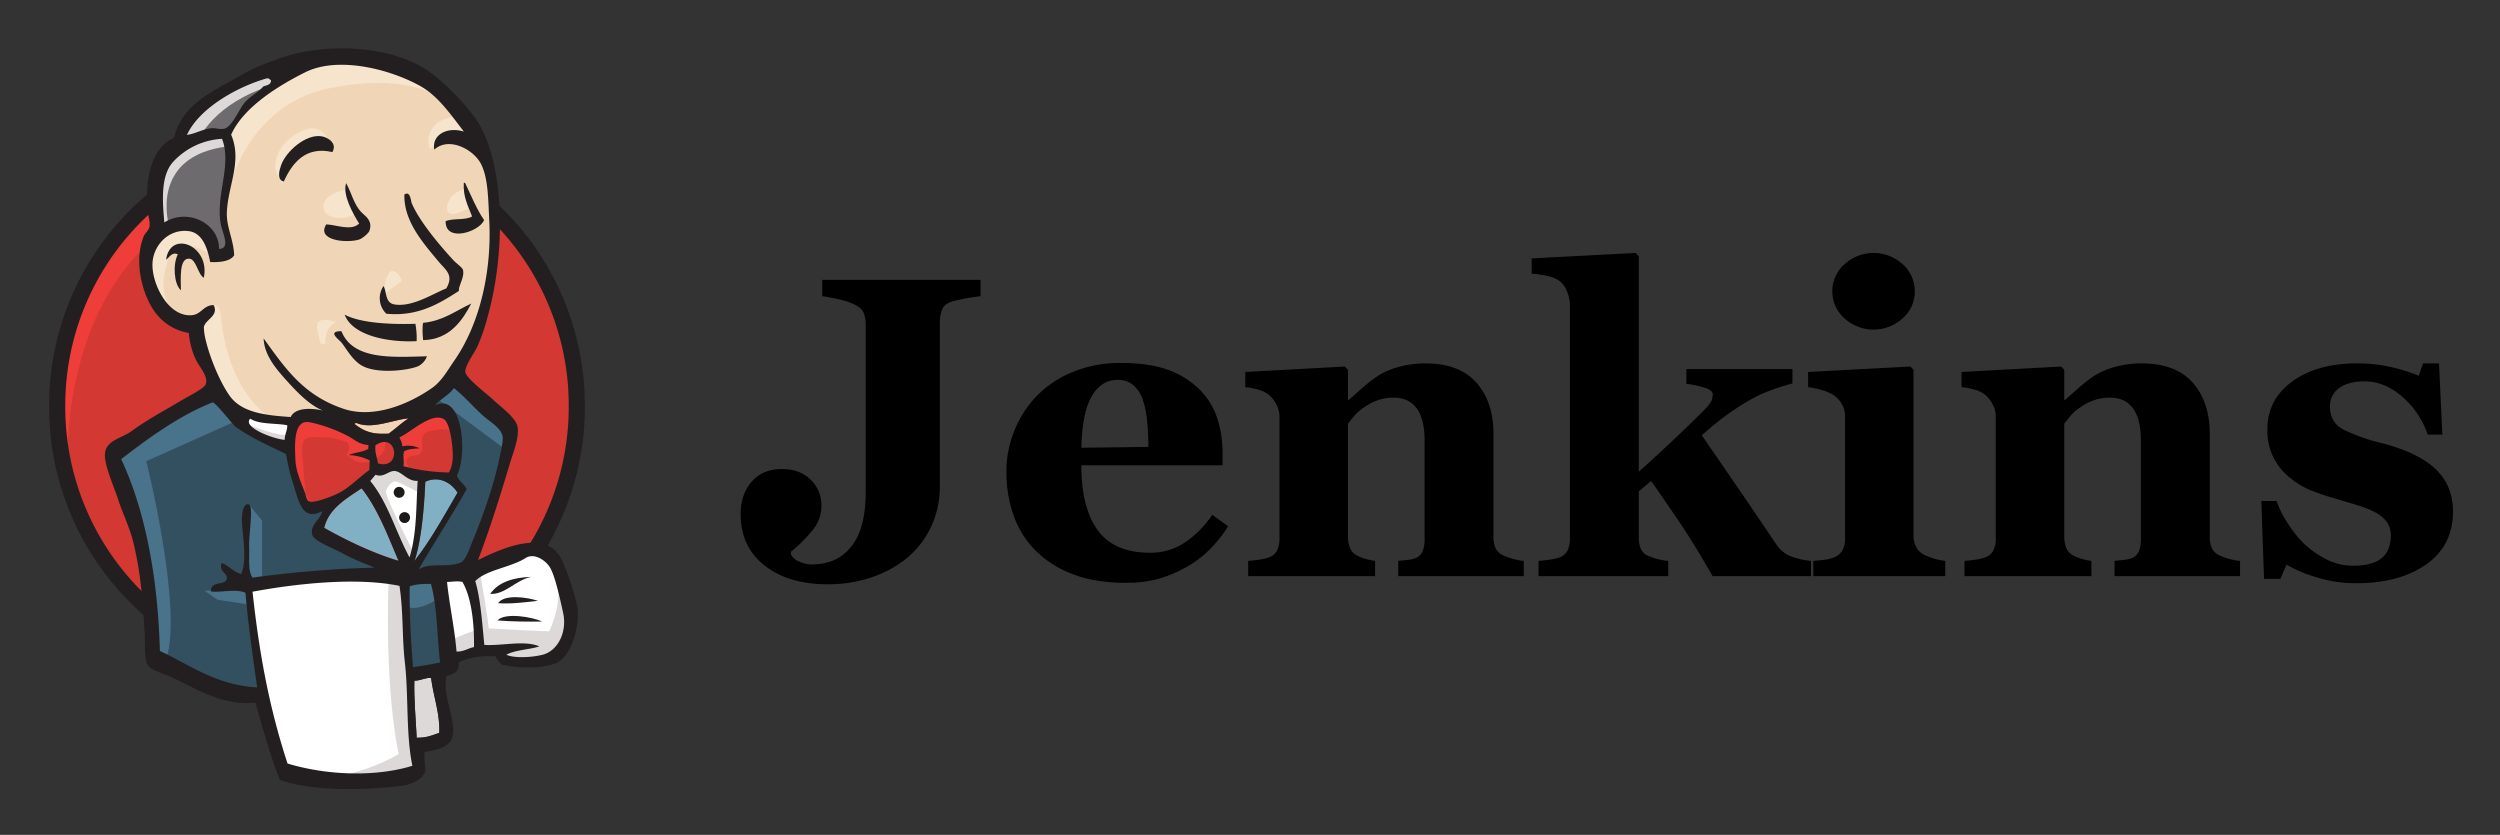 <svg xmlns="http://www.w3.org/2000/svg" role="img" viewBox="-0.24 -14.24 1052.48 351.48"><rect x="-0.24" y="-14.24" width="1052.48" height="351.48" fill="#333333" stroke="none"/><title>Jenkins logo</title><defs><style>.cls-1{fill:#d33833}.cls-2{fill:#ef3d3a}.cls-3{fill:#231f20}.cls-4{fill:#f0d6b7}.cls-5{fill:#335061}.cls-7{fill:#dcd9d8}.cls-8{fill:#f7e4cd}.cls-9{fill:#49728b}.cls-10{fill:#fff}.cls-11{fill:#81b0c4}.cls-12{fill:#1d1919}</style></defs><g id="g10"><g id="g3393"><path d="M242.588 156.37c0 61.787-48.969 111.875-109.375 111.875-60.405 0-109.374-50.088-109.374-111.874 0-61.788 48.969-111.877 109.374-111.877 60.406 0 109.375 50.089 109.375 111.877" class="cls-1" id="path22"/><path d="M28.296 184.078s-7.918-116.666 99.582-120l-7.5-12.5-58.332 19.584-16.667 19.166-14.583 27.918-8.334 32.5 2.5 21.666" class="cls-2" id="path24"/><path d="M58.3 80.052a109.421 109.421 0 0 0-31.064 76.736 109.41 109.41 0 0 0 31.065 76.73 104.408 104.408 0 0 0 74.91 31.745 104.406 104.406 0 0 0 74.912-31.745 109.417 109.417 0 0 0 31.066-76.73 109.428 109.428 0 0 0-31.066-76.736 104.43 104.43 0 0 0-74.912-31.744 104.432 104.432 0 0 0-74.91 31.744zm-4.857 158.215a116.222 116.222 0 0 1-33.003-81.479 116.224 116.224 0 0 1 33.003-81.482 111.216 111.216 0 0 1 79.768-33.79 111.21 111.21 0 0 1 79.768 33.79 116.211 116.211 0 0 1 33.004 81.482 116.204 116.204 0 0 1-33.004 81.479 111.23 111.23 0 0 1-79.768 33.79 111.237 111.237 0 0 1-79.768-33.79" class="cls-3" id="path26"/><path d="M179.254 156.99l-16.667 2.5-22.5 2.5-14.585.417-14.166-.416-10.834-3.334-9.583-10.416-7.5-21.25-1.667-4.584-10-3.333-5.833-9.583-4.167-13.75 4.584-12.084 10.833-3.75 8.75 4.167 4.167 9.167 5-.834 1.666-2.083-1.666-9.583-.417-12.084 2.5-16.666-.098-9.52 7.598-12.147 13.333-9.583 23.334-10 25.833 3.75 22.5 16.25 10.418 16.666 6.666 12.084 1.666 30-5 25.833-9.166 22.917-8.75 12.083" class="cls-4" id="path28"/><path d="M165.087 229.073l-59.585 2.5v10l5 35-2.5 2.917-41.666-14.167-2.917-5-4.167-47.083-9.582-28.333-2.084-6.667 33.333-22.916 10.417-4.167 9.166 11.25 7.917 7.083 9.167 2.917 4.166 1.25 5 21.666 3.75 4.583 9.584-3.333-6.667 12.917 36.25 17.083-4.582 2.5" class="cls-5" id="path30"/><path fill="#6d6b6d" d="M66.336 83.657l10.833-3.75 8.75 4.167 4.167 9.167 5-.834 1.25-5-2.5-9.583 2.5-22.917-2.084-12.5 7.5-8.75 16.25-12.916-4.583-6.25-22.917 11.25-9.583 7.5-5.417 11.666-8.333 11.25-2.5 13.334 1.667 14.166" id="path32"/><path d="M83.419 44.49s6.25-15.416 31.25-22.916 1.25-5.417 1.25-5.417L88.836 26.574 78.42 36.991l-4.583 8.333 9.583-.834" class="cls-7" id="path34"/><path d="M70.919 80.74s-8.75-29.167 24.583-33.333l-1.25-5-22.916 5.417-6.667 21.667 1.667 14.166 4.583-2.916" class="cls-7" id="path36"/><path d="M84.252 119.49l5.456-5.286a3.513 3.513 0 0 1 2.878 3.203c.416 2.917 1.666 29.167 19.583 43.335 1.634 1.292-13.333-2.085-13.333-2.085l-13.334-20.833" class="cls-8" id="path38"/><path d="M160.922 111.574s.97-12.63 4.372-11.658a4.682 4.682 0 0 1 3.401 4.372s-8.26 5.344-7.773 7.286" class="cls-8" id="path40"/><path d="M195.503 65.324s-6.868 1.45-7.5 7.5c-.633 6.052 7.5 1.25 8.75.834" class="cls-8" id="path42"/><path d="M145.086 65.742s-9.167 1.25-9.167 7.082c0 5.834 10.418 5.418 13.334 2.918" class="cls-8" id="path44"/><path d="M88.419 92.824s-15.834-9.583-17.5-.416c-1.667 9.166-5.418 15.834 2.5 25.416l-5.417-1.666-5-12.916-1.666-12.5L70.92 80.74l10.833.833 6.25 5 .417 6.25" class="cls-8" id="path46"/><path d="M95.919 66.574s7.083-36.666 42.917-43.75c29.502-5.831 45 1.25 50.833 7.917 0 0-26.25-31.25-51.25-21.667-25 9.584-43.333 27.084-42.917 38.333.71 19.16.417 19.167.417 19.167" class="cls-8" id="path48"/><path d="M192.587 34.907s-12.083-.416-12.5 10.417a8.283 8.283 0 0 0 .832 3.333s9.585-10.834 15.418-5" class="cls-8" id="path50"/><path d="M139.676 49.786s-2.08-16.63-16.257-6.962c-9.167 6.25-8.333 15-6.667 16.667 1.667 1.667 1.214 5.023 2.482 2.72 1.268-2.304.85-9.804 5.435-11.887 4.583-2.083 12.097-4.411 15.007-.538" class="cls-8" id="path52"/><path d="M100.502 162.407l-39.166 17.5s16.25 64.584 7.916 84.584l-5.833-2.083-.417-24.584-10.832-46.666-4.584-12.917 40.833-27.5 12.083 11.666" class="cls-9" id="path54"/><path d="M104.53 198.128l5.556 6.78v25h-6.667s-.833-17.5-.833-19.584c0-2.083.833-9.583.833-9.583" class="cls-9" id="path56"/><path d="M104.669 233.658l-18.75.833 5.417 3.75 13.333 2.083" class="cls-9" id="path58"/><path d="M168.837 229.49l15.416-.416 3.75 38.334-15.834 2.083-3.332-40" class="cls-5" id="path60"/><path d="M173.003 229.49l23.334-1.25s9.582-24.166 9.582-25.416 8.334-35 8.334-35l-18.75-19.582-3.75-3.334-10 10v38.75l-8.75 35.833" class="cls-5" id="path62"/><path d="M183.42 226.574l-14.583 2.917 2.082 11.667c5.416 2.5 14.584-4.167 14.584-4.167" class="cls-9" id="path64"/><path d="M183.837 153.658l29.166 21.666.834-10-22.084-20.416-7.916 8.75" class="cls-9" id="path66"/><path d="M119.129 311.578l-8.627-35.005-4.29-25.828-.71-19.172 39.044-2.079 24.29-.004-2.208 43.754 3.75 33.75-.416 6.25-31.666 2.5-19.167-4.166" class="cls-10" id="path68"/><path d="M163.42 229.074s-2.083 43.334 4.167 74.166a79.6 79.6 0 0 1-30.835 10l35-1.25 4.167-2.5-5-68.332-1.25-14.585" class="cls-7" id="path70"/><path d="M188.713 264.078l16.25-4.583 30.832-1.667 4.584-14.166-8.334-24.584-9.582-1.25-13.334 4.167-12.792 6.246-6.792-1.246-5.292 2.079" class="cls-10" id="path72"/><path d="M188.42 255.74s10.832-4.998 12.5-4.582l-4.583-22.917 5.416-2.083s3.75 21.666 3.75 24.166c0 0 23.332 1.25 25.416 1.25 0 0 5-9.583 3.75-19.583l4.584 13.333.416 7.5-6.666 10-7.5 1.667-12.5-.417-4.166-5.416-14.584 2.083-4.584 1.667" class="cls-7" id="path74"/><path d="M172.045 226.162l-9.166-23.334-9.584-13.75s2.083-5.834 5-5.834h9.584l9.166 3.334-.832 15.416-4.168 24.168" class="cls-10" id="path76"/><path d="M173.837 218.24s-11.668-22.498-11.668-25.832c0 0 2.083-5 5-3.75s9.168 4.583 9.168 4.583v-7.917l-14.168-2.917-9.582 1.25 16.25 38.334 3.332.417" class="cls-7" id="path78"/><path d="M122.88 163.246l-11.544-1.255-10.834-3.334v3.75l5.294 5.837 16.666 7.5" class="cls-10" id="path80"/><path d="M104.254 164.494s12.917 5.418 17.084 4.168l.414 4.995-11.664-2.495-7.084-5 1.25-1.668" class="cls-7" id="path82"/><path d="M188.668 184.663a79.17 79.17 0 0 1-19.05-2.625c.38-2.292-.331-4.543.24-6.194 1.559-1.122 4.171-1.105 6.527-1.368a11.357 11.357 0 0 0-7.25-.82c-.056-1.59-.77-2.577-1.202-3.822 3.975-1.418 13.359-10.72 18.637-7.64 2.515 1.465 3.584 9.833 3.78 13.902.162 3.375-.307 6.78-1.682 8.567" class="cls-1" id="path84"/><path d="M189.149 185.678l-.51-.015a80.524 80.524 0 0 1-19.293-2.662l-.861-.243.146-.884a13.223 13.223 0 0 0 .049-2.907 8.956 8.956 0 0 1 .233-3.45l.104-.298.256-.186a5.285 5.285 0 0 1 1.038-.574 8 8 0 0 0-.937.169l-1.196.295-.043-1.232a6.067 6.067 0 0 0-.677-2.38c-.166-.374-.331-.75-.47-1.149l-.325-.936.934-.333a27.605 27.605 0 0 0 4.649-2.808c4.73-3.213 10.615-7.213 14.828-4.754 3.569 2.078 4.212 13.43 4.274 14.717.092 1.916.093 6.65-1.888 9.224zm-18.441-4.378a79.404 79.404 0 0 0 17.441 2.346c.911-1.536 1.356-4.28 1.201-7.502-.265-5.528-1.595-12.102-3.283-13.085-3.127-1.825-8.657 1.935-12.697 4.68a42.61 42.61 0 0 1-4.148 2.617l.065.146a10.039 10.039 0 0 1 .704 1.981 12.512 12.512 0 0 1 6.835 1.095l3.074 1.51-3.403.382a60.01 60.01 0 0 1-1.443.136 11.827 11.827 0 0 0-4.337.875 9.567 9.567 0 0 0-.04 2.372 19.29 19.29 0 0 1 .031 2.447z" class="cls-1" id="path86"/><path d="M154.86 173.106l-.063 1.613c-2.208 1.45-5.772 1.433-8.194 2.652a21.29 21.29 0 0 1 8.815 2.228l-.158 4.042c-4.046 2.77-7.742 6.895-12.506 9.492-2.253 1.229-10.158 4.39-12.554 3.831-1.356-.315-1.478-1.997-2.02-3.583-1.155-3.397-3.814-8.803-4.046-13.915-.295-6.458-.947-17.28 6.012-15.95a62.168 62.168 0 0 1 16.49 6.032c2.657 1.453 4.193 3.248 8.223 3.558" class="cls-1" id="path88"/><path d="M130.839 198.023a3.85 3.85 0 0 1-.866-.086c-1.639-.38-2.068-1.908-2.446-3.257-.09-.32-.182-.65-.294-.976a68.2 68.2 0 0 0-1.009-2.686c-1.294-3.317-2.904-7.443-3.089-11.507l-.02-.42c-.247-5.355-.586-12.687 2.696-15.53a5.114 5.114 0 0 1 4.522-1.028 63.209 63.209 0 0 1 16.783 6.137c.715.392 1.342.799 1.947 1.193a11.112 11.112 0 0 0 5.873 2.245l.957.074-.117 3.091-.43.283a12.301 12.301 0 0 1-4.014 1.476 21.828 21.828 0 0 1 4.532 1.673l.579.288-.203 5.189-.415.284a59.298 59.298 0 0 0-4.747 3.77 47.255 47.255 0 0 1-7.846 5.775c-1.69.922-8.927 4.012-12.393 4.012zm-1.806-33.62a2.802 2.802 0 0 0-1.912.67c-2.55 2.208-2.223 9.259-2.007 13.925l.02.422c.169 3.734 1.713 7.691 2.953 10.87.397 1.017.761 1.95 1.04 2.769.122.36.226.725.325 1.08.332 1.181.536 1.75.974 1.85 1.845.432 9.172-2.274 11.849-3.734a45.729 45.729 0 0 0 7.508-5.543c1.525-1.296 2.973-2.525 4.497-3.608l.113-2.887a20.23 20.23 0 0 0-7.834-1.848l-3.833-.168 3.428-1.724a17.43 17.43 0 0 1 4.033-1.238 15.364 15.364 0 0 0 3.632-1.105l.005-.137a13.396 13.396 0 0 1-5.85-2.457c-.576-.374-1.17-.76-1.817-1.115a61.066 61.066 0 0 0-16.199-5.927 4.968 4.968 0 0 0-.925-.095z" class="cls-1" id="path90"/><path d="M158.878 180.81c-.618-3.517-1.331-4.52-1.055-7.59 9.381-6.254 11.142 10.744 1.055 7.59" class="cls-1" id="path92"/><path d="M161.25 182.212a8.944 8.944 0 0 1-2.67-.447l-.581-.182-.106-.6a42.626 42.626 0 0 0-.574-2.691 13.878 13.878 0 0 1-.492-5.161l.043-.477.398-.265c4.211-2.808 6.752-1.143 7.649-.296a6.43 6.43 0 0 1 .955 7.573 5.144 5.144 0 0 1-4.622 2.546zm-1.502-2.197c2.043.486 3.592.016 4.398-1.36a4.458 4.458 0 0 0-.601-5.107c-1.104-1.04-2.783-.95-4.762.247a12.177 12.177 0 0 0 .482 4.032c.15.63.317 1.33.483 2.188z" class="cls-1" id="path94"/><path d="M172.462 183.662s-2.918-4.168-.834-5.418 4.167.002 5.417-2.082 0-3.334.417-5.834 2.5-2.917 4.583-3.334 7.918-1.25 8.75.834l-2.5-7.5-5-1.666-15.833 9.166-.834 4.584v9.166" class="cls-2" id="path96"/><path d="M128.712 197.412q-.75-9.754-1.62-19.493c-.882-9.7 2.33-8.007 10.739-8.007 1.284 0 7.907 1.531 8.38 2.5 2.273 4.641-3.8 3.61 2.618 7.11 5.418 2.954 14.988-1.794 12.799-8.36-1.225-1.46-6.383-.455-8.231-1.414l-9.766-5.062c-4.141-2.15-13.713-5.282-18.129-2.28-11.188 7.61.707 26.62 4.698 34.558" class="cls-2" id="path98"/><path d="M139.676 49.786c-11.356-2.645-17 4.752-20.442 12.425-3.073-.745-1.85-4.925-1.074-7.055 2.033-5.59 10.225-13.032 16.918-12.023 2.88.434 6.778 3.068 4.598 6.653" class="cls-3" id="path100"/><path d="M195.01 62.718l.538.021c2.566 5.332 4.787 10.979 8.025 15.685-2.169 5.051-16.423 9.522-16.203.451 3.083-1.347 8.404-.275 11.137-1.996-1.58-4.336-3.86-8.027-3.498-14.161" class="cls-3" id="path102"/><path d="M145.49 62.857c2.435 4.464 3.228 9.154 6.69 12.527 1.558 1.519 4.59 3.37 3.087 7.594-.352.996-2.918 3.218-4.4 3.654-5.41 1.597-18.02.33-13.75-6.416 4.476.208 10.49 2.906 13.836-.343-2.569-4.106-7.148-12.23-5.463-17.016" class="cls-3" id="path104"/><path d="M192.978 108.224c-8.148 5.234-17.233 10.925-30.583 9.605a9.054 9.054 0 0 1-1.168-11.643c1.442 2.48.536 7.04 4.556 7.727 7.575 1.296 16.391-4.634 21.84-6.706 3.379-5.696-.291-7.791-3.335-11.458-6.231-7.511-14.59-16.821-14.286-28.066 2.518-1.826 2.736 2.788 3.097 3.628 3.254 7.615 11.443 17.353 17.419 23.87 1.467 1.606 3.884 3.146 4.152 4.207.775 3.086-2.016 6.784-1.692 8.836" class="cls-3" id="path106"/><path d="M85.567 102.714c-2.553-1.457-3.161-7.877-6.16-8.06-4.284-.26-3.503 8.329-3.486 13.352-2.949-2.678-3.467-10.922-1.3-15.155-2.47-1.213-3.573 1.337-4.942 2.236 1.76-12.788 18.706-5.931 15.888 7.627" class="cls-3" id="path108"/><path d="M198.165 113.55c-3.792 7.218-9.157 15.168-20.286 15.4-.226-2.332-.4-5.88.013-7.283 8.507-.818 13.76-5.148 20.273-8.118" class="cls-3" id="path110"/><path d="M144.849 118.23c7.098 3.732 20.143 4.133 29.79 3.85a33.78 33.78 0 0 1 .525 7.303c-12.401.619-27.064-2.45-30.315-11.154" class="cls-3" id="path112"/><path d="M143.5 125.19c4.908 12.323 21.778 10.904 36.004 10.564a7.61 7.61 0 0 1-3.671 4.174c-4.559 1.855-17.133 3.263-23.461-.099-4.014-2.133-6.593-6.955-8.792-9.781-1.062-1.365-6.35-4.851-.08-4.859" class="cls-3" id="path114"/><path d="M192.385 193.168c-5.76 9.865-11.27 19.997-18.105 28.699 2.865-8.424 4.092-22.523 4.524-33.271 5.994-2.805 11.126.63 13.581 4.572" class="cls-11" id="path116"/><path d="M223.38 228.624c-6.448 1.291-10.98 7.559-17.27 7.157 3.457-4.874 9.515-6.93 17.27-7.157" class="cls-3" id="path118"/><path d="M226.225 238.717c-5.256.555-11.43 1.406-16.76.967 2.523-3.855 12.247-2.524 16.76-.967" class="cls-3" id="path120"/><path d="M228.047 247.418c-5.908.128-13.25.01-18.865-.461 3.32-3.567 15.033-1.324 18.865.46" class="cls-3" id="path122"/><path d="M181.27 271.23c.848 7.418 3.79 14.935 3.42 23.06-3.266 1.102-5.142 2.065-9.518 2.06-.31-6.906-1.233-17.462-.957-24.044 2.153.142 5.327-1.538 7.055-1.077" class="cls-7" id="path124"/><path d="M171.747 161.89c-2.967 1.936-5.493 4.353-8.342 6.42-6.317.313-9.765-.437-14.406-4.064.076-.292.543-.162.56-.52 6.763 3.015 15.359-1.227 22.188-1.837" class="cls-4" id="path126"/><path d="M136.246 207.987c1.858-8.052 9.138-12.221 15.75-16.655 6.823 8.66 10.973 19.797 15.543 30.545-10.797-3.255-21.83-8.536-31.293-13.89" class="cls-11" id="path128"/><path d="M174.215 272.306c-.276 6.582.648 17.138.957 24.043 4.376.006 6.252-.957 9.518-2.059.37-8.125-2.572-15.642-3.42-23.06-1.728-.462-4.902 1.218-7.055 1.076zm-68.142-37.436c2.886 26.528 7.065 48.829 14.731 72.32 17.014 5.167 37.525 5.617 52.564.955-2.761-13.258-1.555-29.4-3.169-43.55-1.216-10.634-.596-21.334-2.264-32.184-18.222-3.791-43.979-.887-61.862 2.459zm66.171-2.293c-.154 11.394.51 22.632 1.38 34.04 4.375-.657 7.344-1.095 11.409-1.986-1.32-10.983-1.158-23.34-3.846-33.055-3.108.03-5.844-.037-8.943 1.001zm22.194-1.836c-2.076-.476-4.494-.019-6.478.02.933 9.287 3.195 19.536 3.992 29.285 3.12.097 4.788-1.375 7.356-1.87.137-8.558-.748-20.348-4.87-27.435zm33.605 30.703c6.506-1.58 10.597-9.549 8.777-17.732-1.22-5.5-3.396-15.857-5.723-19.375-1.72-2.603-6.384-6.01-10.108-3.625-6.057 3.879-16.729 5.005-21.146 9.7 2.215 7.375 2.902 17.505 3.816 26.85 7.568.471 16.879-2.083 23.173.628-4.394 1.423-10.095 1.434-13.892 3.508 3.103 1.499 10.367 1.196 15.103.046zm-60.504-39.567c-4.57-10.748-8.72-21.885-15.544-30.545-6.61 4.434-13.891 8.603-15.749 16.655 9.463 5.354 20.496 10.635 31.293 13.89zm11.265-33.281c-.432 10.748-1.659 24.847-4.524 33.271 6.834-8.702 12.345-18.834 18.105-28.7-2.455-3.94-7.587-7.376-13.58-4.571zm-12.77-4.538c-2.589-.279-4.786 2.976-8.152 1.569-.772.852-1.473 1.776-2.26 2.609 7.436 8.96 10.815 21.672 16.557 32.202 3.081-10.115 2.726-21.196 3.405-32.236-4.234.269-6.582-3.829-9.55-4.144zm-8.211-10.837c-.276 3.068.437 4.072 1.055 7.59 10.087 3.153 8.326-13.845-1.055-7.59zm-11.186-3.673a62.168 62.168 0 0 0-16.491-6.032c-6.959-1.332-6.307 9.492-6.012 15.95.232 5.112 2.89 10.518 4.046 13.915.542 1.586.664 3.268 2.02 3.583 2.396.559 10.301-2.602 12.554-3.83 4.764-2.598 8.46-6.723 12.506-9.493l.158-4.042a21.29 21.29 0 0 0-8.815-2.228c2.422-1.22 5.986-1.202 8.194-2.652.02-.54.043-1.078.062-1.613-4.03-.31-5.566-2.105-8.222-3.558zm-41.517-7.541c-3.608 3.662 10.118 8.655 14.488 8.924-.024-2.318 1.32-4.503 1.05-6.165-5.19-.912-12.012-.31-15.538-2.76zm44.44 1.72c-.018.357-.485.227-.56.519 4.64 3.627 8.088 4.377 14.405 4.065 2.85-2.068 5.375-4.485 8.342-6.422-6.83.61-15.425 4.852-22.188 1.838zm40.79 12.369c-.196-4.07-1.265-12.437-3.78-13.902-5.278-3.081-14.662 6.222-18.637 7.64.432 1.245 1.146 2.232 1.201 3.823a11.357 11.357 0 0 1 7.251.819c-2.356.263-4.968.246-6.527 1.368-.571 1.652.14 3.902-.24 6.194a79.171 79.171 0 0 0 19.05 2.625c1.375-1.787 1.844-5.192 1.681-8.567zm-91.304-10.547c-1.132-.807-8.796-10.778-9.846-10.365-13.867 5.469-26.833 14.925-38.42 23.869 11.047 23.705 15.507 52.748 16.295 80.74 12.655 5.919 23.77 14.452 40.944 15.343-1.988-14.06-3.802-26.604-4.93-39.842-4.315-1.819-10.505.083-14.543-.564-.034-4.866 6.167-2.13 6.683-5.403.39-2.475-3.412-2.663-2.174-6.56 3.157 1.147 4.815 3.682 8.181 4.634 3.077-6.73-.043-18.638.4-24.263.085-1.056.528-5.851 2.894-5.01 2.094.745-.12 12.753.11 18.076.209 4.905-.593 9.651 1.394 12.73a474.19 474.19 0 0 1 51.411-4.211c-3.95-1.695-8.642-3.299-13.787-6.199-2.789-1.572-11.58-4.844-12.385-7.493-1.284-4.22 3.369-6.47 4.165-10.088-8.377 4.568-10.01-4.379-11.992-10.718a83.307 83.307 0 0 1-3.258-13.34c-7.216-3.44-14.93-6.925-21.142-11.336zm83.974-9.158c11.554-5.603 13.637 20.938 9.108 29.488.7 2.55 3.107 3.527 4.09 5.82-6.448 11.549-13.609 22.33-20.188 33.744 4.894-3.046 11.884-.545 17.643-2.825 2.105-.832 3.629-5.651 5.222-9.506 4.384-10.606 8.987-23.978 11.034-34.099.463-2.306 1.723-7.331 1.44-9.384-.504-3.675-5.49-6.4-8.026-8.672-4.673-4.198-7.615-7.891-12.489-11.816-1.976 2.917-6.217 4.877-7.834 7.25zM72.623 53.93c-5.505 6.057-4.353 17.407-3.686 25.482 9.95-6.26 23.159.495 23.034 11.143 4.751-.127 1.775-5.934.916-9.675-2.809-12.22 4.731-25.497.342-36.672a30.198 30.198 0 0 0-20.606 9.722zm39.392-35.158c-12.463 3.534-28.435 12.59-33.558 23.786 3.966-.576 6.719-2.576 10.63-2.824 1.48-.096 3.416.62 5.116.198 3.386-.84 6.244-8.433 8.798-11.258 2.49-2.758 5.484-3.937 7.532-6.452 1.316-.635 3.262-.591 3.337-2.568-.57-.61-1.171-1.075-1.855-.88zm64.88 3.323c-12.937-7.3-34.833-12.79-48.594-5.93-11.104 5.537-26.113 14.697-31.23 26.305 4.78 11.2-1.416 21.465-1.811 32.837-.21 6.051 2.849 11.334 3.083 17.921-1.635 2.7-6.633 3.032-10.093 2.847-1.164-5.828-3.203-12.378-9.204-13.035-8.49-.93-14.7 6.098-15.085 13.442-.457 8.636 6.633 22.95 16.682 21.956 3.882-.383 4.836-4.275 9.065-4.235 2.292 4.574-3.536 6.01-4.136 9.282a26.277 26.277 0 0 0 .856 5.696c1.825 7.541 5.894 17.301 9.899 23.042 5.083 7.283 15.07 8.38 25.813 9.094 1.919-4.134 8.987-3.794 13.593-2.712-5.52-2.187-10.651-7.487-14.904-12.178-4.886-5.382-9.834-11.156-10.084-18.191 9.232 12.807 16.859 23.992 33.646 29.626 12.702 4.26 27.537-1.952 37.297-8.806 4.05-2.849 6.467-7.369 9.346-11.506 10.771-15.494 15.798-37.61 14.693-59.044-.455-8.84-.435-17.65-3.402-23.598-3.1-6.218-13.585-11.782-19.722-6.157-1.138-6.048 5.104-9.788 12.435-7.611-5.228-6.747-10.714-14.853-18.144-19.045zm24.1 199.459c10.11-5.026 28.997-13.527 35.334.018a114.847 114.847 0 0 1 6.294 18.587c1.711 7.27-1.855 22.553-9.329 24.993-6.601 2.155-14.304 2.024-22.255.426a12.124 12.124 0 0 1-2.707-3.55c-5.678-.221-10.994.304-15.48 2.638.426 4.199-2.414 4.872-5.077 5.737-1.973 7.826 3.95 18.047 2.532 25.183-1.012 5.084-7.267 5.87-11.864 6.821a39.057 39.057 0 0 0 .515 7.574c-1.051 3.873-5.766 6.078-10.234 6.618-14.699 1.768-37.016 2.562-51.155-2.522-3.945-9.677-7.053-21.447-10.34-32.498-13.788 1.473-24.94-5.95-35.454-10.812-3.64-1.688-8.676-2.617-10.036-5.515-1.318-2.805-.779-8.181-1.106-13.26-.832-12.971-1.545-25.482-4.97-38.764-1.538-5.96-4.22-11.218-6.09-16.961-1.728-5.322-4.748-11.9-5.535-17.207-1.168-7.867 6.239-8.304 10.975-11.713 7.322-5.271 13.069-8.186 20.999-12.944 2.348-1.408 9.43-4.975 10.237-6.617 1.601-3.256-2.75-7.848-3.913-10.4a31.281 31.281 0 0 1-3.063-11.448 22.085 22.085 0 0 1-14.74-9.473C59.495 109.078 56 95.41 60.36 85.014c.342-.818 2.047-2.428 2.298-3.686.496-2.476-.933-5.769-1.022-8.402-.458-13.513 2.286-25.155 11.383-29.23 3.692-14.712 16.91-19.603 29.362-26.914 4.655-2.733 9.786-4.479 15.086-6.429 19.01-6.996 48.177-5.679 63.955 6.254 6.69 5.06 17.383 15.744 21.208 23.479 10.103 20.42 9.385 54.55 2.32 79.39a79.913 79.913 0 0 1-4.252 12.245c-1.341 2.797-5.51 8.395-5.004 10.865.521 2.553 9.505 9.375 11.431 11.232 3.47 3.346 10.06 7.788 10.593 12.01.574 4.494-1.98 10.641-3.274 14.978-4.325 14.47-8.545 27.847-13.449 40.749" class="cls-3" id="path130"/><path d="M133.554 121.382c.549-.73 3.564-1.839 7.782.192 0 0-5 .834-4.584 9.17l-2.083-.417s-2.153-7.559-1.115-8.945" class="cls-8" id="path132"/><path d="M170.087 193.033a2.292 2.292 0 1 1-2.293-2.292 2.292 2.292 0 0 1 2.293 2.292" class="cls-12" id="path134"/><path d="M172.378 203.658a2.292 2.292 0 1 1-2.293-2.292 2.292 2.292 0 0 1 2.293 2.292" class="cls-12" id="path136"/></g><path d="M412.553 110.447q-3.517.44-5.977.88-2.462.441-5.537 1.23-3.605.969-4.614 3.43a14.719 14.719 0 0 0-1.01 5.63v68.78a39.515 39.515 0 0 1-3.824 17.416 37.974 37.974 0 0 1-10.503 13.28 48.502 48.502 0 0 1-15.117 7.96 58.036 58.036 0 0 1-17.842 2.683q-16.436 0-26.5-7.91t-10.063-21.709q0-8.174 4.615-13.535 4.614-5.36 12.7-5.361 7.646 0 12.173 4.482a14.971 14.971 0 0 1 4.526 11.074 16.136 16.136 0 0 1-3.911 10.415 60.522 60.522 0 0 1-8.92 8.833v1.143a6.547 6.547 0 0 0 3.437 2.988 12.603 12.603 0 0 0 5.376 1.23q10.575 0 16.612-7.564 6.038-7.564 6.039-22.869v-70.455a12.62 12.62 0 0 0-.972-5.278q-.973-2.11-4.68-3.694a33.976 33.976 0 0 0-6.403-1.935q-3.753-.791-6.226-1.144v-6.856h66.62zm104.238 96.856a53.463 53.463 0 0 1-7.427 9.448 45.084 45.084 0 0 1-9.887 7.603 54.205 54.205 0 0 1-11.91 5.053 50.692 50.692 0 0 1-13.842 1.714q-13.009 0-22.456-3.691a44.025 44.025 0 0 1-15.601-9.932 39.733 39.733 0 0 1-9.185-14.722 54.313 54.313 0 0 1-3.032-18.413 46.212 46.212 0 0 1 12.656-31.817 44.832 44.832 0 0 1 15.074-10.107 51.523 51.523 0 0 1 20.346-3.867q12.304 0 20.215 2.988a35.794 35.794 0 0 1 13.096 8.262 29.977 29.977 0 0 1 7.295 11.821 44.625 44.625 0 0 1 2.285 14.283v5.713h-59.414q0 18.017 6.943 27.422 6.942 9.405 22.06 9.404a25.625 25.625 0 0 0 14.854-4.526 42.392 42.392 0 0 0 11.25-11.47zm-33.574-33.399q0-5.273-.528-10.81a36.005 36.005 0 0 0-1.845-9.053 13.93 13.93 0 0 0-4.087-6.24 10.04 10.04 0 0 0-6.548-2.11q-6.769 0-10.81 6.855-4.044 6.856-4.395 21.71zm158.027 54.405h-52.822v-6.416q1.668-.176 4.043-.44a11.106 11.106 0 0 0 3.603-.879 5.593 5.593 0 0 0 2.637-2.812 14.455 14.455 0 0 0 .791-5.45V171.18q0-8.965-3.306-13.492-3.303-4.526-9.738-4.526a19.9 19.9 0 0 0-6.565 1.054 24.514 24.514 0 0 0-5.95 3.076 20.256 20.256 0 0 0-4.097 3.604q-1.543 1.846-2.6 3.252v47.198a13.143 13.143 0 0 0 .88 5.141 6.132 6.132 0 0 0 2.9 3.12 16.77 16.77 0 0 0 3.515 1.407 27.398 27.398 0 0 0 4.131.879v6.416H525.23v-6.416q2.195-.176 4.438-.484a21.47 21.47 0 0 0 3.823-.835 6.459 6.459 0 0 0 3.867-2.988 11.401 11.401 0 0 0 1.055-5.274V161.16a11.291 11.291 0 0 0-1.406-5.362 12.593 12.593 0 0 0-3.692-4.306 14.556 14.556 0 0 0-3.999-1.758 28.23 28.23 0 0 0-5.317-.967v-6.416l41.924-2.285 1.318 1.318v12.744h.352q2.46-2.195 5.976-5.273a57.513 57.513 0 0 1 6.504-5.01 31.588 31.588 0 0 1 8.526-3.603 41.112 41.112 0 0 1 11.25-1.494q14.324 0 21.489 8.13 7.163 8.13 7.163 21.577v43.066a11.675 11.675 0 0 0 .967 5.186 6.825 6.825 0 0 0 3.603 3.076 30.355 30.355 0 0 0 3.472 1.23 25.367 25.367 0 0 0 4.702.88zm120.938 0h-41.427q-7.64-13.413-13.962-22.75-6.324-9.335-11.943-17.314l-5.178 4.38v19.16a12.546 12.546 0 0 0 .923 5.186 5.867 5.867 0 0 0 3.56 2.988 22.572 22.572 0 0 0 3.69 1.23 26.417 26.417 0 0 0 4.22.704v6.416h-54.58v-6.416q2.211-.176 4.423-.484a24.237 24.237 0 0 0 3.893-.835 6.31 6.31 0 0 0 3.85-2.988 11.752 11.752 0 0 0 1.017-5.274v-97.998a15.91 15.91 0 0 0-1.274-6.02 9.794 9.794 0 0 0-3.736-4.703 15.77 15.77 0 0 0-5.01-1.757 43.473 43.473 0 0 0-6.064-.88V94.54l43.767-2.286 1.32 1.407v90.7q6.496-5.801 14.615-13.447 8.121-7.645 13.037-12.655 2.9-2.987 3.208-4.525a14.74 14.74 0 0 0 .308-1.89q0-1.582-2.776-2.636a41.543 41.543 0 0 0-8.352-1.846v-6.24h44.648v6.064a92.112 92.112 0 0 0-13.382 4.614 79.487 79.487 0 0 0-10.047 5.757q-3.6 2.373-6.973 4.974-3.373 2.6-7.755 6.48 8.599 12.474 15.88 23.102 7.282 10.63 15.267 22.489a13.312 13.312 0 0 0 6.756 5.534 33.221 33.221 0 0 0 8.077 1.758zm56.513 0h-55.547v-6.416q2.286-.176 4.483-.44a15.627 15.627 0 0 0 3.78-.879 7.282 7.282 0 0 0 3.954-3.032 10.416 10.416 0 0 0 1.143-5.23V161.16a10.263 10.263 0 0 0-1.406-5.406 11.65 11.65 0 0 0-3.516-3.735 18.703 18.703 0 0 0-4.79-2.021 31.293 31.293 0 0 0-5.845-1.23v-6.417l43.067-2.285 1.318 1.318v69.786a9.83 9.83 0 0 0 1.318 5.23 7.981 7.981 0 0 0 3.78 3.207 29.533 29.533 0 0 0 3.867 1.407 26.506 26.506 0 0 0 4.394.879zm-12.832-119.884a14.864 14.864 0 0 1-5.141 11.382 18.221 18.221 0 0 1-24.434 0 15.217 15.217 0 0 1 0-22.807 18.153 18.153 0 0 1 24.478 0 15.062 15.062 0 0 1 5.097 11.425zm136.934 119.884h-52.822v-6.416q1.668-.176 4.043-.44a11.106 11.106 0 0 0 3.603-.879 5.593 5.593 0 0 0 2.637-2.812 14.455 14.455 0 0 0 .79-5.45V171.18q0-8.965-3.305-13.492-3.303-4.526-9.738-4.526a19.9 19.9 0 0 0-6.566 1.054 24.531 24.531 0 0 0-5.949 3.076 20.256 20.256 0 0 0-4.097 3.604q-1.543 1.846-2.6 3.252v47.198a13.161 13.161 0 0 0 .879 5.141 6.132 6.132 0 0 0 2.9 3.12 16.77 16.77 0 0 0 3.516 1.407 27.398 27.398 0 0 0 4.13.879v6.416h-53.437v-6.416q2.196-.176 4.439-.484a21.47 21.47 0 0 0 3.823-.835 6.456 6.456 0 0 0 3.867-2.988 11.401 11.401 0 0 0 1.055-5.274V161.16a11.291 11.291 0 0 0-1.406-5.362 12.572 12.572 0 0 0-3.692-4.306 14.542 14.542 0 0 0-3.999-1.758 28.23 28.23 0 0 0-5.317-.967v-6.416l41.924-2.285 1.318 1.318v12.744h.352q2.46-2.195 5.976-5.273a57.6 57.6 0 0 1 6.504-5.01 31.588 31.588 0 0 1 8.525-3.603 41.112 41.112 0 0 1 11.25-1.494q14.325 0 21.49 8.13 7.163 8.13 7.163 21.577v43.066a11.675 11.675 0 0 0 .967 5.186 6.825 6.825 0 0 0 3.603 3.076 30.355 30.355 0 0 0 3.472 1.23 25.367 25.367 0 0 0 4.702.88zm48.867 2.988a56.245 56.245 0 0 1-16.655-2.505 54.49 54.49 0 0 1-12.613-5.317l-2.636 5.976h-6.856l-1.142-32.783h6.416a43.505 43.505 0 0 0 4.394 8.92 49.181 49.181 0 0 0 7.032 8.922 39.778 39.778 0 0 0 9.448 6.68 24.606 24.606 0 0 0 11.382 2.724q7.996 0 11.909-3.12 3.91-3.119 3.91-9.624a9.241 9.241 0 0 0-1.757-5.8 15.015 15.015 0 0 0-4.834-3.956 44.72 44.72 0 0 0-7.515-2.988q-4.086-1.23-10.063-2.988a96.7 96.7 0 0 1-10.24-3.56 34.995 34.995 0 0 1-8.832-5.669 24.816 24.816 0 0 1-8.701-19.775q0-12.394 10.415-20.04 10.415-7.646 27.29-7.646a62.629 62.629 0 0 1 14.721 1.626 74.361 74.361 0 0 1 11.294 3.56l1.846-5.186h6.68l1.406 29.97h-6.153a36.34 36.34 0 0 0-10.546-15.776q-7.471-6.635-16.084-6.636-6.77 0-10.635 2.813a9.126 9.126 0 0 0-3.867 7.822q0 6.68 5.659 9.668a75.67 75.67 0 0 0 15.837 5.625q15.704 4.043 22.989 11.03 7.282 6.988 7.282 17.799 0 14.415-11.294 22.324-11.294 7.91-29.487 7.91z" style="" id="text5675"/></g></svg>